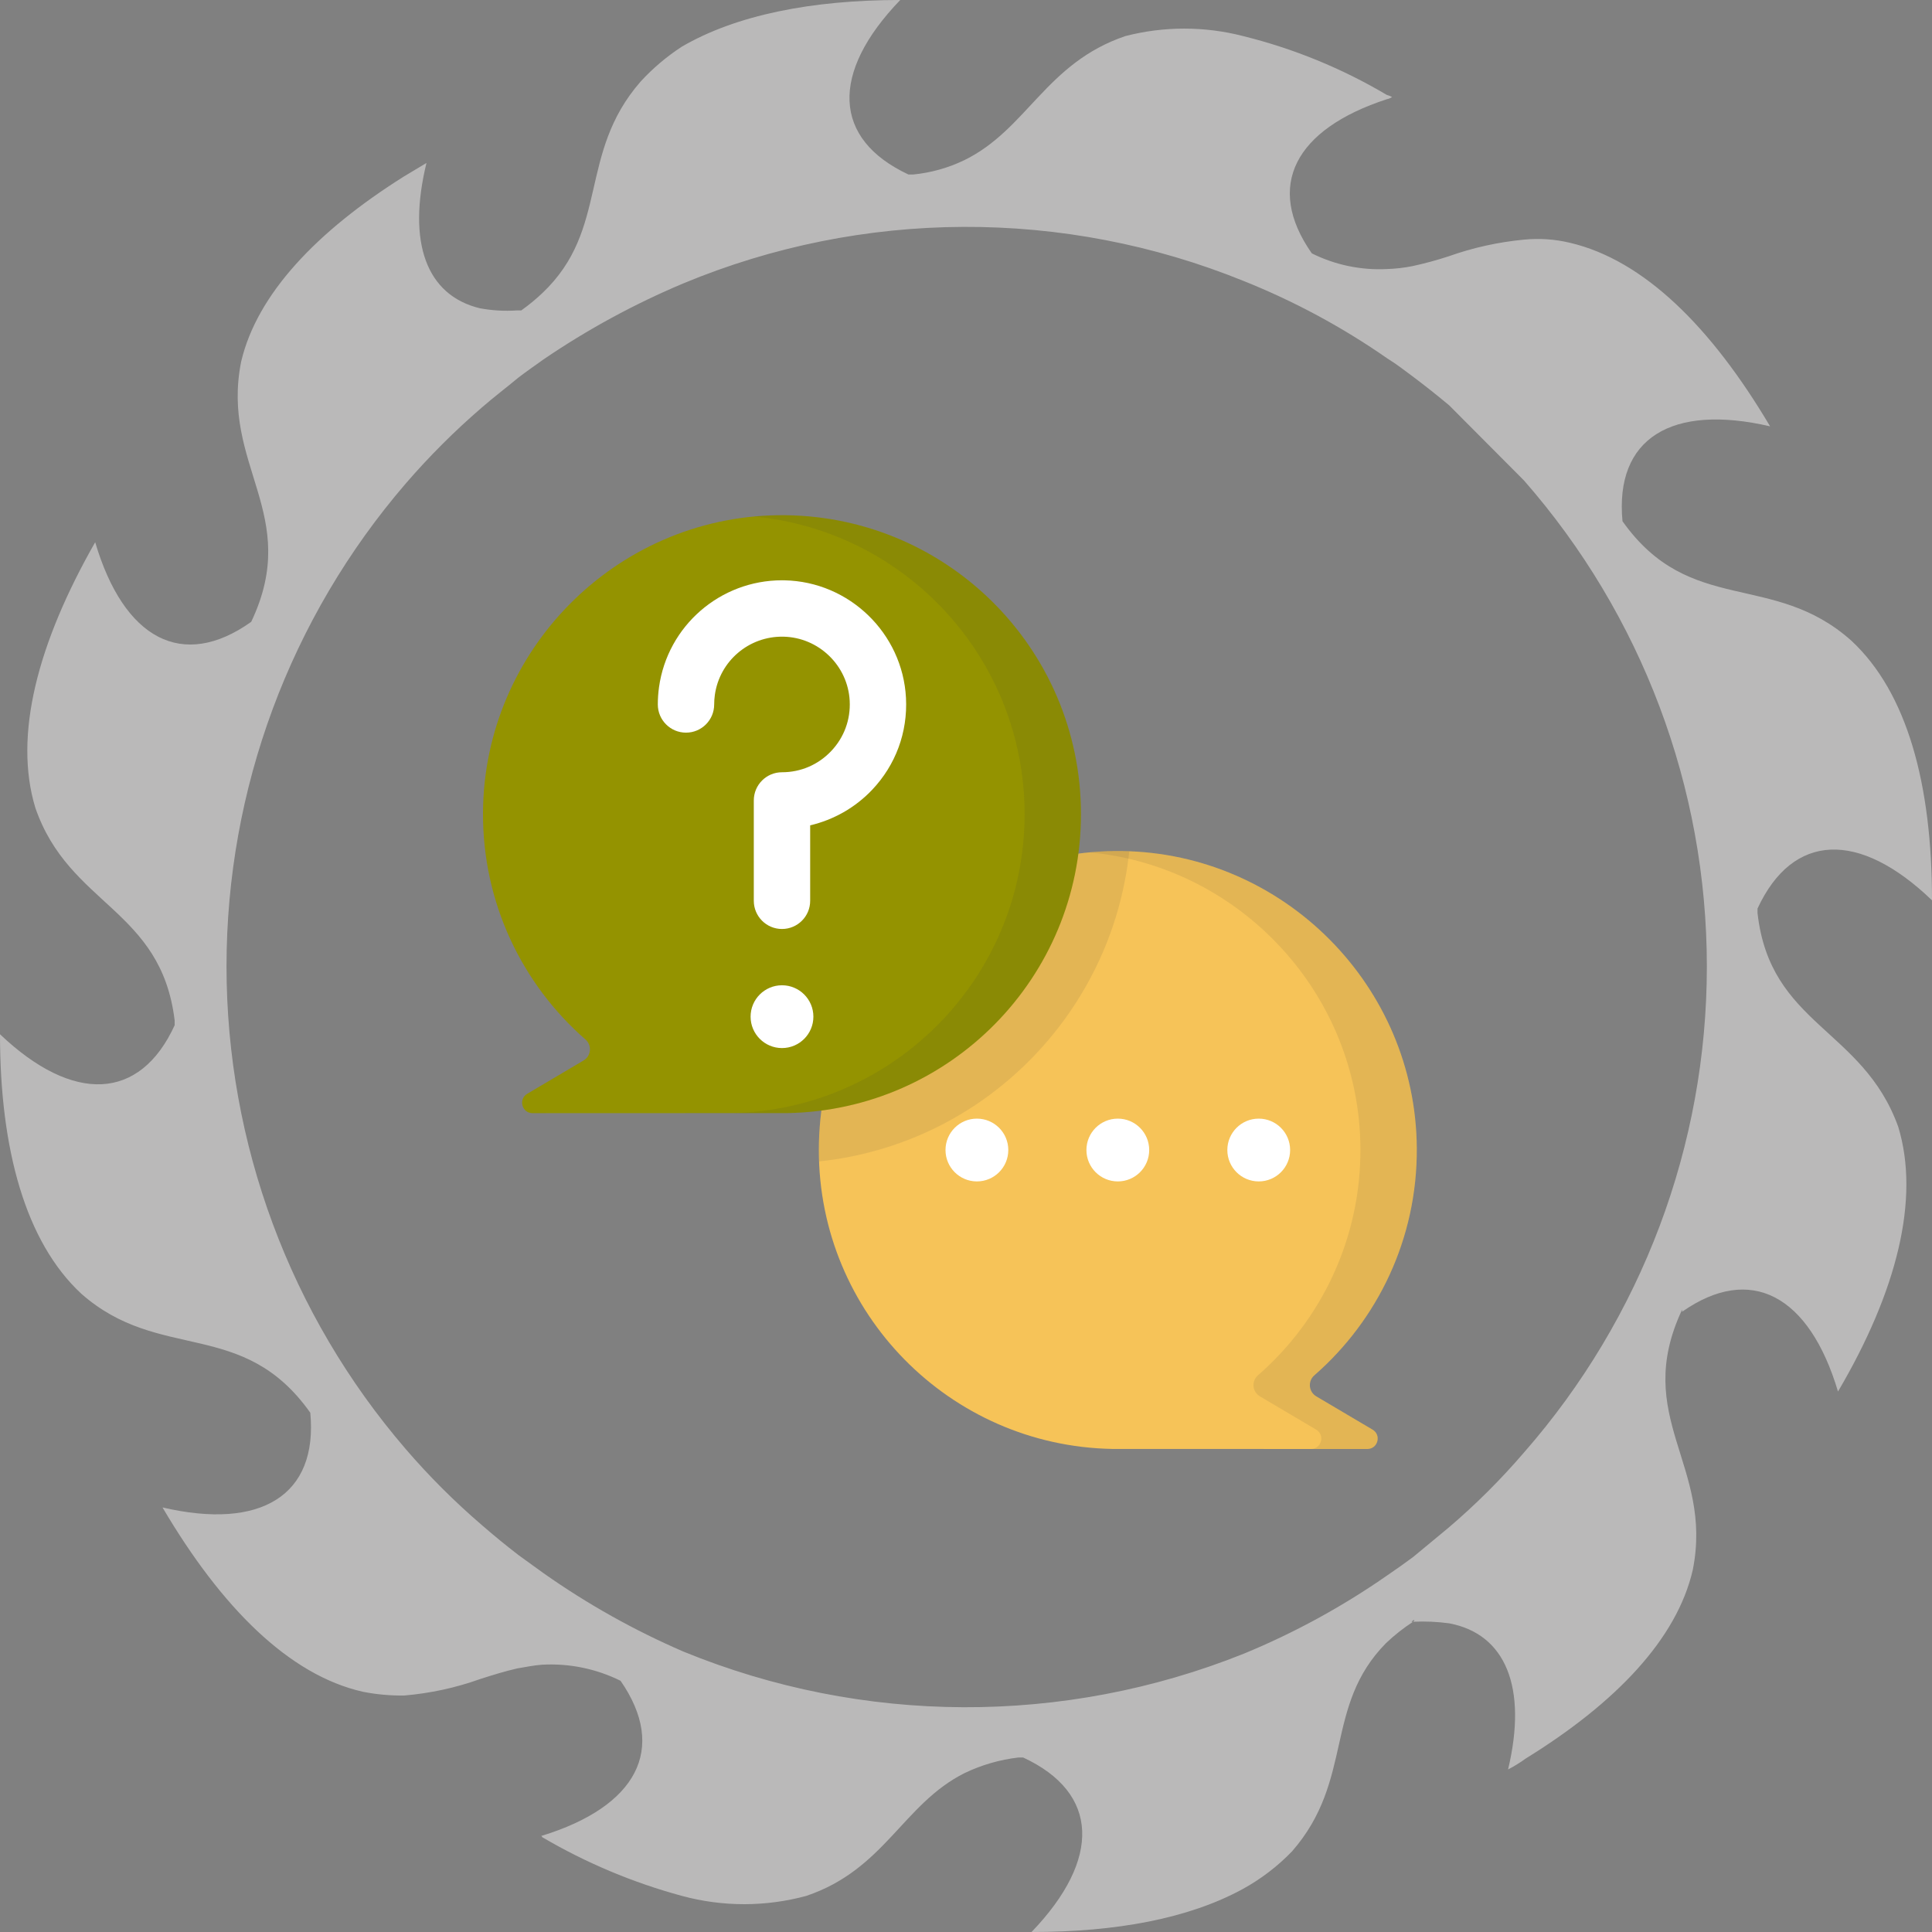 <svg width="120" height="120" viewBox="0 0 120 120" fill="none" xmlns="http://www.w3.org/2000/svg">
<rect x="0" y="0" width="120" height="120" fill="#808080" stroke="none"/>
<g clip-path="url(#clip0)">
<path d="M50.859 71.43C50.859 61.083 59.322 52.712 69.703 52.861C79.759 53.006 87.936 61.253 88 71.31C88.036 76.942 85.563 81.997 81.635 85.425C81.22 85.787 81.28 86.448 81.753 86.728L85.253 88.798C85.818 89.133 85.581 90 84.924 90L69.078 89.996C58.984 89.808 50.859 81.569 50.859 71.43Z" fill="#F6C358"/>
<path opacity="0.1" d="M85.252 88.798L81.753 86.728C81.279 86.448 81.22 85.787 81.634 85.425C85.563 81.997 88.035 76.942 88 71.31C87.936 61.253 79.759 53.006 69.703 52.861C69.019 52.852 68.343 52.88 67.677 52.942C77.046 53.826 84.438 61.75 84.499 71.31C84.534 76.942 82.062 81.997 78.133 85.425C77.719 85.787 77.778 86.448 78.252 86.728L81.751 88.798C82.314 89.131 82.082 89.99 81.432 89.999L84.923 90C85.58 90 85.818 89.133 85.252 88.798Z" fill="#333333"/>
<path opacity="0.1" d="M70.14 52.873C69.995 52.868 69.849 52.863 69.703 52.861C59.321 52.712 50.859 61.083 50.859 71.43C50.859 71.667 50.865 71.903 50.874 72.138C61.014 71.067 69.07 63.013 70.14 52.873Z" fill="#333333"/>
<path d="M67.141 50.57C67.141 40.223 58.678 31.852 48.297 32.002C38.241 32.146 30.064 40.393 30 50.45C29.965 56.082 32.437 61.137 36.365 64.566C36.78 64.927 36.72 65.588 36.247 65.868L32.747 67.938C32.182 68.273 32.419 69.14 33.077 69.14L48.922 69.136C59.016 68.949 67.141 60.709 67.141 50.57Z" fill="#949300"/>
<path opacity="0.1" d="M48.297 32.002C47.801 32.009 47.309 32.037 46.822 32.083C56.257 32.966 63.64 40.905 63.64 50.571C63.64 60.709 55.515 68.949 45.421 69.137L33.067 69.14C33.07 69.14 33.073 69.141 33.077 69.141L48.922 69.137C59.016 68.949 67.141 60.709 67.141 50.571C67.141 40.223 58.679 31.853 48.297 32.002Z" fill="#333333"/>
<path d="M48.571 65.097C49.648 65.097 50.521 64.224 50.521 63.147C50.521 62.07 49.648 61.197 48.571 61.197C47.494 61.197 46.621 62.07 46.621 63.147C46.621 64.224 47.494 65.097 48.571 65.097Z" fill="white"/>
<path d="M48.571 57.701C47.604 57.701 46.82 56.917 46.82 55.95V49.717C46.82 48.75 47.604 47.966 48.571 47.966C49.736 47.966 50.82 47.5 51.624 46.653C52.428 45.807 52.836 44.698 52.776 43.529C52.662 41.339 50.853 39.589 48.658 39.545C46.521 39.502 44.694 41.058 44.4 43.166C44.373 43.359 44.359 43.557 44.359 43.755C44.359 44.722 43.576 45.506 42.609 45.506C41.642 45.506 40.858 44.722 40.858 43.755C40.858 43.396 40.883 43.035 40.933 42.681C41.465 38.871 44.733 36.043 48.571 36.043C48.624 36.043 48.676 36.044 48.729 36.045C52.75 36.126 56.063 39.333 56.272 43.347C56.383 45.484 55.634 47.515 54.163 49.064C53.121 50.161 51.776 50.922 50.321 51.264V55.951C50.321 56.917 49.537 57.701 48.571 57.701Z" fill="white"/>
<path d="M69.43 73.38C70.507 73.38 71.379 72.507 71.379 71.43C71.379 70.353 70.507 69.48 69.43 69.48C68.353 69.48 67.48 70.353 67.48 71.43C67.48 72.507 68.353 73.38 69.43 73.38Z" fill="white"/>
<path d="M78.182 73.38C79.259 73.38 80.132 72.507 80.132 71.43C80.132 70.353 79.259 69.48 78.182 69.48C77.105 69.48 76.232 70.353 76.232 71.43C76.232 72.507 77.105 73.38 78.182 73.38Z" fill="white"/>
<path d="M60.677 73.38C61.754 73.38 62.627 72.507 62.627 71.43C62.627 70.353 61.754 69.48 60.677 69.48C59.6 69.48 58.727 70.353 58.727 71.43C58.727 72.507 59.6 73.38 60.677 73.38Z" fill="white"/>
</g>
<path d="M94.657 29.842C101.979 38.197 106.016 48.925 106.016 60.031C106.016 71.136 101.979 81.864 94.657 90.219C93.22 91.894 91.655 93.454 89.976 94.884L87.769 96.711C87.257 97.089 86.733 97.466 86.172 97.844C83.384 99.788 80.392 101.422 77.249 102.716C66.072 107.193 53.589 107.145 42.446 102.582C39.389 101.261 36.476 99.629 33.755 97.71L32.206 96.59C31.414 95.981 30.671 95.371 29.915 94.714C28.226 93.263 26.648 91.688 25.197 90C18.017 81.658 14.069 71.021 14.069 60.018C14.069 49.016 18.017 38.378 25.197 30.037C26.652 28.352 28.229 26.776 29.915 25.323C30.671 24.665 31.414 24.105 32.206 23.447C32.718 23.057 33.243 22.692 33.755 22.326C36.487 20.465 39.398 18.882 42.446 17.601C53.575 12.974 66.082 12.921 77.249 17.454C80.397 18.714 83.391 20.328 86.172 22.265C86.733 22.607 87.257 23.021 87.769 23.398C88.513 23.959 89.269 24.555 90.012 25.177L94.657 29.842ZM109.163 56.711V56.431C111.345 51.717 115.465 51.559 120 55.92C120 48.721 118.464 43.021 114.99 39.793C110.114 35.445 104.97 38.283 100.776 32.375C100.288 27.211 103.836 25.067 109.943 26.48C106.286 20.305 102.093 16.151 97.509 15.079C96.576 14.856 95.612 14.79 94.657 14.884C93.06 15.036 91.487 15.383 89.976 15.92C89.239 16.162 88.49 16.365 87.733 16.529C87.206 16.634 86.672 16.695 86.136 16.711C84.525 16.791 82.922 16.456 81.479 15.737C78.541 11.547 80.455 8.015 86.136 6.163C86.253 6.14 86.365 6.095 86.465 6.029C86.362 5.969 86.251 5.924 86.136 5.895C83.356 4.248 80.35 3.017 77.213 2.241C74.814 1.622 72.297 1.622 69.898 2.241C64.949 3.922 63.803 8.039 59.89 9.951C58.89 10.432 57.813 10.733 56.709 10.84H56.428C51.711 8.636 51.552 4.531 55.916 0C50.394 0 45.713 0.938 42.349 2.899C41.408 3.512 40.548 4.24 39.789 5.067C35.864 9.562 37.875 14.227 33.694 18.197C33.281 18.589 32.841 18.951 32.377 19.281H32.097C31.33 19.332 30.56 19.287 29.805 19.147C26.489 18.343 25.282 15.079 26.489 10.122L25.087 10.962C19.663 14.373 15.969 18.27 14.982 22.448C13.677 28.916 18.773 31.949 15.603 38.624C11.337 41.657 7.692 39.696 5.912 33.678C2.341 39.939 0.829 45.676 2.194 50.17C4.291 56.261 10.008 56.431 10.849 63.386V63.678C8.692 68.392 4.535 68.551 0 64.239C0 71.389 1.585 77.138 5.047 80.353C9.923 84.653 15.079 81.827 19.273 87.747C19.76 92.887 16.201 95.055 10.094 93.63C13.751 99.842 17.956 104.044 22.54 105.079C23.387 105.246 24.249 105.324 25.112 105.311C26.722 105.175 28.308 104.831 29.829 104.287C30.585 104.044 31.329 103.812 32.121 103.63C32.633 103.544 33.157 103.435 33.669 103.398C35.354 103.304 37.034 103.648 38.545 104.397C41.471 108.624 39.545 112.205 33.669 114.019C33.637 114.028 33.604 114.028 33.572 114.019C33.572 114.019 33.669 114.019 33.669 114.105C36.39 115.705 39.313 116.934 42.361 117.759C44.887 118.443 47.551 118.443 50.077 117.759C54.953 116.115 56.075 112.058 59.903 110.134C60.962 109.624 62.099 109.295 63.267 109.16H63.547C68.277 111.352 68.423 115.469 64.072 120C69.35 120 73.824 119.16 77.164 117.345C78.305 116.722 79.345 115.929 80.248 114.994C84.124 110.56 82.21 105.993 86.087 102.058C86.606 101.565 87.169 101.121 87.769 100.731C87.738 100.742 87.703 100.742 87.672 100.731C87.672 100.731 87.672 100.731 87.769 100.646C87.867 100.56 87.769 100.646 87.855 100.646C87.829 100.677 87.801 100.706 87.769 100.731C88.518 100.694 89.269 100.727 90.012 100.828C93.511 101.486 94.888 104.799 93.669 109.903C94.048 109.708 94.411 109.484 94.754 109.233C100.362 105.773 104.153 101.803 105.14 97.515C106.445 91.011 101.337 88.027 104.482 81.34C104.482 81.34 104.482 81.437 104.482 81.474C108.736 78.49 112.381 80.451 114.161 86.431C117.818 80.219 119.269 74.47 117.903 69.988C115.697 63.861 109.943 63.678 109.163 56.711Z" fill="#BAB9B9"/>
<defs>
<clipPath id="clip0">
<rect width="58" height="58" fill="white" transform="translate(30 32)"/>
</clipPath>
</defs>
</svg>
